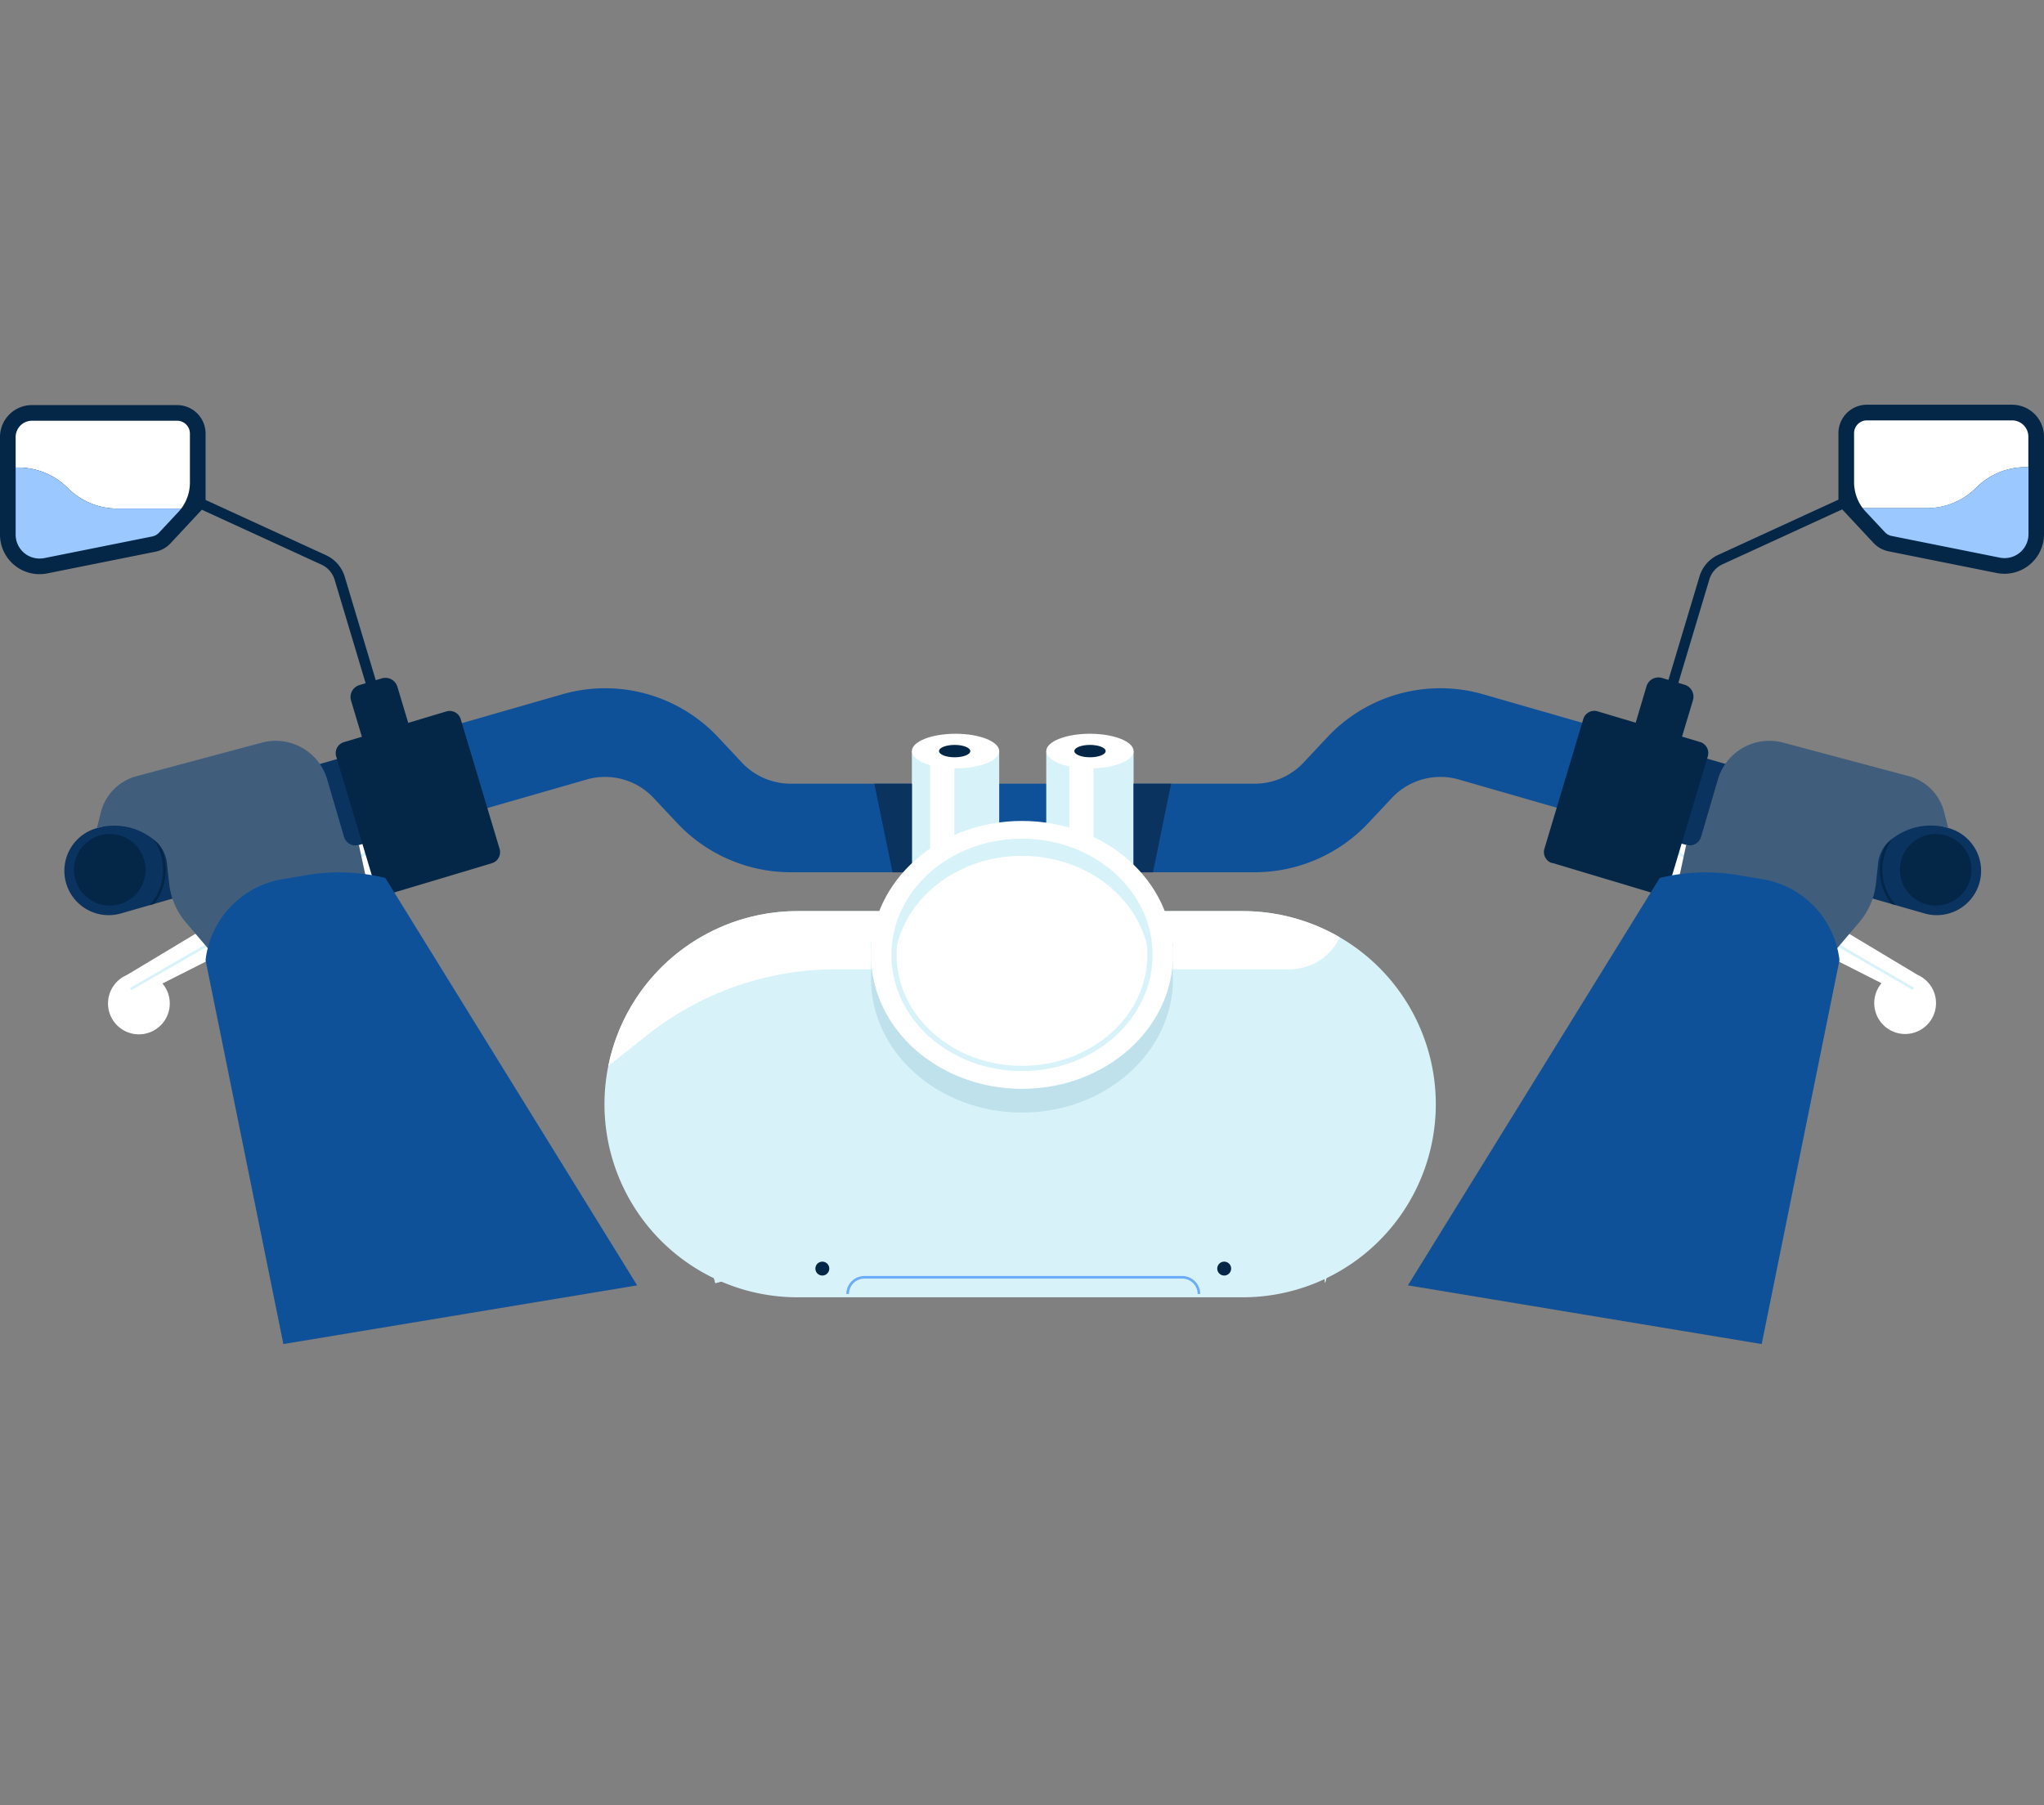 <svg xmlns="http://www.w3.org/2000/svg" xmlns:xlink="http://www.w3.org/1999/xlink" width="783.64" height="692.2" viewBox="0 0 783.64 692.2" preserveAspectRatio="xMinYMin meet"><rect x="0" y="0" width="783.64" height="692.2" fill="#808080" stroke="none"/><defs><style>.aed633fd-8d51-4ea8-823c-b640a64615a0,
	.ff320d5e-8f41-436f-9d69-80a987db3dd4 {fill: none;}.e0762da1-9e9e-4660-9fc7-7a4c103895c5 {fill: #d7f2f8;}.ac5bb045-0bb4-4183-b9fa-936aafc44920 {fill: #fff;}.acba1c2c-adb8-4f51-95d2-96337e624e13 {clip-path: url(#a9131e8d-7585-426a-abde-336491a278bb);}.ba4a05aa-4bc8-410e-9edb-ba4461cda3a6 {clip-path: url(#baf7d838-4c81-4265-adda-6862a645e488);}.f9e89587-e098-482f-b4c5-18e0f54731c3 {fill: #042647;}.ab80b145-ba3d-468a-a7d1-22ba4d364547 {fill: #0f5198;}.a9fc2bf7-4320-497c-9f90-abebeb9a340e {fill: #0a3360;}.b545f078-5b39-43bc-9e03-2729a16c3f65 {clip-path: url(#b34403e7-cc23-4d98-8f55-6879a529594f);}.b162c530-8176-4694-bbf1-b5be8828a149 {clip-path: url(#ee80dcf8-6f13-40d9-853b-b1d9c43488fd);}.be54eaa4-7deb-46fe-b348-722f63a63bb0 {fill: #9ac8ff;}.acc1162e-7e94-4ecf-8e4b-89312f9ee642 {fill: #6bacfb;}.a3e3f4eb-8906-43a0-95b4-bd38929829ea {fill: #405e7c;}.e2b604c2-40c9-4ccf-930b-76894a121b56 {fill: #bfe1eb;}.aed633fd-8d51-4ea8-823c-b640a64615a0 {stroke: #d7f2f8;stroke-miterlimit: 10;stroke-width: 2px;}
</style><clipPath id="a9131e8d-7585-426a-abde-336491a278bb"><path class="ff320d5e-8f41-436f-9d69-80a987db3dd4" d="M391.11,349.35H305.79a74,74,0,1,0,0,148.09H476.42a74,74,0,1,0,0-148.09Z"/></clipPath><clipPath id="baf7d838-4c81-4265-adda-6862a645e488"><polyline class="ff320d5e-8f41-436f-9d69-80a987db3dd4" points="783.64 692.2 783.64 2.2 0 0 0 690"/></clipPath><clipPath id="b34403e7-cc23-4d98-8f55-6879a529594f"><path class="ff320d5e-8f41-436f-9d69-80a987db3dd4" d="M37.14,317.53a17,17,0,1,0,9.41,32.67l101.24-29.11-10.45-32.38Z"/></clipPath><clipPath id="ee80dcf8-6f13-40d9-853b-b1d9c43488fd"><path class="ff320d5e-8f41-436f-9d69-80a987db3dd4" d="M636.41,321.09,737.65,350.2a17,17,0,0,0,9.41-32.67l-100.2-28.82Z"/></clipPath></defs><g id="a7ba07be-c8f4-44ea-a73e-d1f803fb8392" data-name="Layer 2"><g id="a6f51013-f3db-4011-bf54-2f9775c9be37" data-name="Layer 1"><path class="e0762da1-9e9e-4660-9fc7-7a4c103895c5" d="M476.42,349.35H305.79a74,74,0,0,0,0,148.09H476.42a74,74,0,1,0,0-148.09"/><polyline class="ff320d5e-8f41-436f-9d69-80a987db3dd4" points="783.64 692.2 783.64 2.2 0 0 0 690"/><path class="ac5bb045-0bb4-4183-b9fa-936aafc44920" d="M635.85,333.73l8.85-14.24,90.41,54.28A11.84,11.84,0,1,1,721.35,377Z"/><path class="e0762da1-9e9e-4660-9fc7-7a4c103895c5" d="M733.19,379.42a.5.5,0,0,0,.25-.93l-92.32-53.27a.5.5,0,0,0-.68.18.5.5,0,0,0,.18.68l92.32,53.28A.54.54,0,0,0,733.19,379.42Z"/><g class="acba1c2c-adb8-4f51-95d2-96337e624e13"><path class="ac5bb045-0bb4-4183-b9fa-936aafc44920" d="M214.38,423.62l33.94-26.86a116.16,116.16,0,0,1,72.08-25.08H494.14c19.45,0,29-23.67,15-37.18H217Z"/></g><g class="ba4a05aa-4bc8-410e-9edb-ba4461cda3a6"><polyline class="e0762da1-9e9e-4660-9fc7-7a4c103895c5" points="344.28 492.86 295.51 418.59 238.87 450.55"/></g><g class="ba4a05aa-4bc8-410e-9edb-ba4461cda3a6"><polyline class="e0762da1-9e9e-4660-9fc7-7a4c103895c5" points="438.66 492.86 487.43 418.59 544.07 450.55"/></g><g class="ba4a05aa-4bc8-410e-9edb-ba4461cda3a6"><path class="e0762da1-9e9e-4660-9fc7-7a4c103895c5" d="M508,492a86.85,86.85,0,0,0-5.36-62.22"/><path class="e0762da1-9e9e-4660-9fc7-7a4c103895c5" d="M502.59,429.75A38.77,38.77,0,0,0,467.73,408H314.48a38.77,38.77,0,0,0-34.86,21.8A86.85,86.85,0,0,0,274.26,492"/><path class="e0762da1-9e9e-4660-9fc7-7a4c103895c5" d="M508,492a86.85,86.85,0,0,0-5.36-62.22"/><path class="e0762da1-9e9e-4660-9fc7-7a4c103895c5" d="M502.59,429.75A38.77,38.77,0,0,0,467.73,408H314.48a38.77,38.77,0,0,0-34.86,21.8A86.85,86.85,0,0,0,274.26,492"/></g><path class="f9e89587-e098-482f-b4c5-18e0f54731c3" d="M157.47,280.39l-17.76,5.33-5.12-17.08a4.78,4.78,0,0,1,3.21-5.95l8.6-2.58a4.79,4.79,0,0,1,5.95,3.21Z"/><path class="f9e89587-e098-482f-b4c5-18e0f54731c3" d="M142.76,265.63a2,2,0,0,1-1.91-1.43l-12.56-41.9a9.29,9.29,0,0,0-5-5.77L67.69,191a2,2,0,0,1,1.67-3.63L125,212.9a13.27,13.27,0,0,1,7.17,8.25l12.56,41.91a2,2,0,0,1-1.34,2.49A2.32,2.32,0,0,1,142.76,265.63Z"/><path class="f9e89587-e098-482f-b4c5-18e0f54731c3" d="M317.93,486.43a2.66,2.66,0,1,1-2.66-2.66,2.66,2.66,0,0,1,2.66,2.66"/><path class="f9e89587-e098-482f-b4c5-18e0f54731c3" d="M472,486.43a2.66,2.66,0,1,1-2.66-2.66,2.66,2.66,0,0,1,2.66,2.66"/><path class="ac5bb045-0bb4-4183-b9fa-936aafc44920" d="M147.79,333.87l-8.85-14.24L48.53,373.91a11.84,11.84,0,1,0,13.76,3.21Z"/><path class="e0762da1-9e9e-4660-9fc7-7a4c103895c5" d="M50.45,379.56a.48.48,0,0,1-.43-.25.5.5,0,0,1,.18-.68l92.32-53.27a.5.5,0,0,1,.68.18.5.5,0,0,1-.18.68L50.7,379.5A.54.54,0,0,1,50.45,379.56Z"/><path class="ab80b145-ba3d-468a-a7d1-22ba4d364547" d="M414.44,300.5H303.12a25.68,25.68,0,0,1-18.69-8.1l-9-9.61a59.38,59.38,0,0,0-60-16.53l-78.08,22.45,10.45,32.38,77-22.16A25.51,25.51,0,0,1,250.61,306l9,9.6a59.82,59.82,0,0,0,43.51,18.86H414.44a17,17,0,1,0,0-34"/><path class="a9fc2bf7-4320-497c-9f90-abebeb9a340e" d="M37.14,317.53a17,17,0,1,0,9.41,32.67l101.24-29.11-10.45-32.38Z"/><polyline class="ff320d5e-8f41-436f-9d69-80a987db3dd4" points="783.64 692.2 783.64 2.2 0 0 0 690"/><g class="b545f078-5b39-43bc-9e03-2729a16c3f65"><path class="f9e89587-e098-482f-b4c5-18e0f54731c3" d="M42.1,354.94a.5.5,0,0,1-.5-.5.5.5,0,0,1,.5-.5,20.44,20.44,0,0,0,0-40.88.5.5,0,0,1-.5-.5.5.5,0,0,1,.5-.5,21.44,21.44,0,0,1,0,42.88Z"/></g><path class="f9e89587-e098-482f-b4c5-18e0f54731c3" d="M188.54,331l-39.26,11.77a4.42,4.42,0,0,1-5.49-3l-14.9-49.72a4.4,4.4,0,0,1,3-5.49l39.26-11.77a4.41,4.41,0,0,1,5.49,3l14.9,49.72a4.41,4.41,0,0,1-3,5.49"/><path class="f9e89587-e098-482f-b4c5-18e0f54731c3" d="M55.8,333.5a13.71,13.71,0,1,1-13.7-13.7,13.7,13.7,0,0,1,13.7,13.7"/><rect class="e0762da1-9e9e-4660-9fc7-7a4c103895c5" x="349.6" y="288.01" width="33.48" height="61.33"/><rect class="ac5bb045-0bb4-4183-b9fa-936aafc44920" x="356.6" y="288.01" width="9.31" height="61.33"/><path class="ac5bb045-0bb4-4183-b9fa-936aafc44920" d="M383.08,288c0,3.68-7.49,6.65-16.74,6.65s-16.74-3-16.74-6.65,7.5-6.65,16.74-6.65,16.74,3,16.74,6.65"/><path class="ab80b145-ba3d-468a-a7d1-22ba4d364547" d="M419.65,300.5h61.43a25.68,25.68,0,0,0,18.69-8.1l9-9.61a59.36,59.36,0,0,1,60-16.53l78.08,22.45-10.45,32.38-77-22.16A25.51,25.51,0,0,0,533.59,306l-9,9.6a59.82,59.82,0,0,1-43.51,18.86H419.65a17,17,0,0,1,0-34"/><path class="a9fc2bf7-4320-497c-9f90-abebeb9a340e" d="M747.06,317.53a17,17,0,1,1-9.41,32.67L636.41,321.09l10.45-32.38Z"/><polyline class="ff320d5e-8f41-436f-9d69-80a987db3dd4" points="783.64 692.2 783.64 2.2 0 0 0 690"/><g class="b162c530-8176-4694-bbf1-b5be8828a149"><path class="f9e89587-e098-482f-b4c5-18e0f54731c3" d="M742.11,354.94a21.44,21.44,0,1,1,0-42.88.5.5,0,0,1,.5.5.51.51,0,0,1-.5.5,20.44,20.44,0,1,0,0,40.88.51.51,0,0,1,.5.5A.5.5,0,0,1,742.11,354.94Z"/></g><path class="f9e89587-e098-482f-b4c5-18e0f54731c3" d="M728.4,333.5a13.71,13.71,0,1,0,13.7-13.7,13.7,13.7,0,0,0-13.7,13.7"/><rect class="e0762da1-9e9e-4660-9fc7-7a4c103895c5" x="401.12" y="288.01" width="33.48" height="61.33"/><rect class="ac5bb045-0bb4-4183-b9fa-936aafc44920" x="409.94" y="288.01" width="9.31" height="61.33"/><path class="ac5bb045-0bb4-4183-b9fa-936aafc44920" d="M401.12,288c0,3.68,7.49,6.65,16.74,6.65s16.74-3,16.74-6.65-7.5-6.65-16.74-6.65-16.74,3-16.74,6.65"/><path class="f9e89587-e098-482f-b4c5-18e0f54731c3" d="M411.89,288c0,1.31,2.67,2.37,6,2.37s6-1.06,6-2.37-2.67-2.37-6-2.37-6,1.06-6,2.37"/><path class="f9e89587-e098-482f-b4c5-18e0f54731c3" d="M360,288c0,1.31,2.67,2.37,6,2.37s6-1.06,6-2.37-2.67-2.37-6-2.37-6,1.06-6,2.37"/><path class="f9e89587-e098-482f-b4c5-18e0f54731c3" d="M78.81,166.24v25.35a5.89,5.89,0,0,1-1.57,4L65.41,208.29a10.77,10.77,0,0,1-5.84,3.26l-41.42,8.31A15.16,15.16,0,0,1,0,205V167.58a12.24,12.24,0,0,1,12.25-12.25H67.91a10.9,10.9,0,0,1,10.9,10.91"/><path class="ac5bb045-0bb4-4183-b9fa-936aafc44920" d="M26,187.13A26.82,26.82,0,0,0,45,195H69.49a16.59,16.59,0,0,0,3.32-9.94V166.24a4.91,4.91,0,0,0-4.91-4.91H12.25A6.25,6.25,0,0,0,6,167.58v11.69H7a26.82,26.82,0,0,1,19,7.86"/><path class="be54eaa4-7deb-46fe-b348-722f63a63bb0" d="M15.13,214.16A9.56,9.56,0,0,0,17,214l41.42-8.31A4.86,4.86,0,0,0,61,204.21l7.33-7.84A16.35,16.35,0,0,0,69.49,195H45a26.82,26.82,0,0,1-19-7.86,26.82,26.82,0,0,0-19-7.86H6V205a9.16,9.16,0,0,0,9.13,9.17"/><path class="acc1162e-7e94-4ecf-8e4b-89312f9ee642" d="M324.48,496.17a6.91,6.91,0,0,1,6.9-6.9H453.25a6.91,6.91,0,0,1,6.9,6.9m-1,0a5.9,5.9,0,0,0-5.9-5.9H331.38a5.91,5.91,0,0,0-5.9,5.9"/><polygon class="a9fc2bf7-4320-497c-9f90-abebeb9a340e" points="349.61 300.5 349.61 334.5 342.18 334.5 335.21 300.5 349.61 300.5"/><polygon class="a9fc2bf7-4320-497c-9f90-abebeb9a340e" points="434.6 300.5 434.6 334.5 442.02 334.5 448.99 300.5 434.6 300.5"/><polyline class="ff320d5e-8f41-436f-9d69-80a987db3dd4" points="783.64 692.2 783.64 2.2 0 0 0 690"/><polyline class="ff320d5e-8f41-436f-9d69-80a987db3dd4" points="783.64 692.2 783.64 2.2 0 0 0 690"/><polyline class="ff320d5e-8f41-436f-9d69-80a987db3dd4" points="783.64 692.2 783.64 2.2 0 0 0 690"/><path class="f9e89587-e098-482f-b4c5-18e0f54731c3" d="M626.17,280.25l17.76,5.32,5.12-17.07a4.78,4.78,0,0,0-3.21-5.95l-8.6-2.58a4.78,4.78,0,0,0-6,3.21Z"/><path class="f9e89587-e098-482f-b4c5-18e0f54731c3" d="M640.88,265.49a2,2,0,0,0,1.91-1.43l12.56-41.9a9.29,9.29,0,0,1,5-5.77L716,190.85a2,2,0,1,0-1.67-3.63l-55.59,25.54a13.27,13.27,0,0,0-7.17,8.25L639,262.91a2,2,0,0,0,1.34,2.49A2,2,0,0,0,640.88,265.49Z"/><path class="f9e89587-e098-482f-b4c5-18e0f54731c3" d="M595.1,330.88l39.26,11.76a4.41,4.41,0,0,0,5.49-2.95L654.75,290a4.41,4.41,0,0,0-3-5.49l-39.26-11.76a4.41,4.41,0,0,0-5.49,3l-14.9,49.72a4.41,4.41,0,0,0,3,5.49"/><path class="f9e89587-e098-482f-b4c5-18e0f54731c3" d="M704.83,166.1v25.35a5.89,5.89,0,0,0,1.57,4l11.83,12.69a10.94,10.94,0,0,0,5.84,3.26l41.42,8.31a15.17,15.17,0,0,0,18.15-14.87V167.43a12.24,12.24,0,0,0-12.25-12.24H715.74a10.9,10.9,0,0,0-10.91,10.91"/><path class="ac5bb045-0bb4-4183-b9fa-936aafc44920" d="M757.66,187a26.81,26.81,0,0,1-19,7.85H714.15a16.54,16.54,0,0,1-3.32-9.93V166.1a4.91,4.91,0,0,1,4.91-4.91h55.65a6.24,6.24,0,0,1,6.25,6.24v11.7h-1a26.82,26.82,0,0,0-19,7.86"/><path class="be54eaa4-7deb-46fe-b348-722f63a63bb0" d="M768.51,214a9.56,9.56,0,0,1-1.84-.18l-41.42-8.31a4.81,4.81,0,0,1-2.63-1.47l-7.33-7.84a13.69,13.69,0,0,1-1.14-1.38h24.54a26.81,26.81,0,0,0,19-7.85,26.82,26.82,0,0,1,19-7.86h1v25.72a9.16,9.16,0,0,1-9.13,9.17"/><path class="a3e3f4eb-8906-43a0-95b4-bd38929829ea" d="M143.27,350.32,137.6,324h0a4.62,4.62,0,0,1-5.72-3.15l-6.45-22a20.57,20.57,0,0,0-25.06-14.09L52.29,297.64a19.21,19.21,0,0,0-13.62,13.82l-1.53,6.07h0a24.11,24.11,0,0,1,21.27,4l.46.35A13.17,13.17,0,0,1,64,330.93l.85,7.85a27.56,27.56,0,0,0,6.39,14.88l16.94,19.92A61.57,61.57,0,0,1,129,358.11l19.81,1.07Z"/><path class="ab80b145-ba3d-468a-a7d1-22ba4d364547" d="M108.64,515.37,78.81,368.17h0a35.6,35.6,0,0,1,29.46-31.05l9.53-1.6a74.06,74.06,0,0,1,29.94,1.13h0l96.54,156.21"/><path class="a3e3f4eb-8906-43a0-95b4-bd38929829ea" d="M640.78,350.32,646.45,324h0a4.63,4.63,0,0,0,5.72-3.15l6.45-22a20.57,20.57,0,0,1,25.06-14.09l48.08,12.83a19.18,19.18,0,0,1,13.61,13.82l1.54,6.07h0a24.11,24.11,0,0,0-21.27,4l-.46.35a13.17,13.17,0,0,0-5.12,9.07l-.85,7.85a27.56,27.56,0,0,1-6.39,14.88l-16.94,19.92a61.57,61.57,0,0,0-40.82-15.47l-19.8,1.07Z"/><path class="ab80b145-ba3d-468a-a7d1-22ba4d364547" d="M675.41,515.37l29.82-147.2h0a35.58,35.58,0,0,0-29.46-31.05l-9.52-1.6a74.06,74.06,0,0,0-29.94,1.13h0L539.77,492.86"/><rect class="e0762da1-9e9e-4660-9fc7-7a4c103895c5" x="333.93" y="361.68" width="115.77" height="13.56"/><ellipse class="e2b604c2-40c9-4ccf-930b-76894a121b56" cx="391.82" cy="375.24" rx="57.89" ry="51.36"/><ellipse class="e0762da1-9e9e-4660-9fc7-7a4c103895c5" cx="391.82" cy="366.14" rx="49.08" ry="43.55"/><ellipse class="ac5bb045-0bb4-4183-b9fa-936aafc44920" cx="391.82" cy="371.71" rx="49.08" ry="43.55"/><path class="ac5bb045-0bb4-4183-b9fa-936aafc44920" d="M391.82,314.78c-32,0-57.89,23-57.89,51.36s25.92,51.36,57.89,51.36,57.89-23,57.89-51.36S423.79,314.78,391.82,314.78Zm0,94.91c-27.11,0-49.08-19.5-49.08-43.55s22-43.55,49.08-43.55,49.08,19.5,49.08,43.55S418.93,409.69,391.82,409.69Z"/><ellipse class="aed633fd-8d51-4ea8-823c-b640a64615a0" cx="391.82" cy="366.14" rx="49.08" ry="43.55"/></g></g></svg>